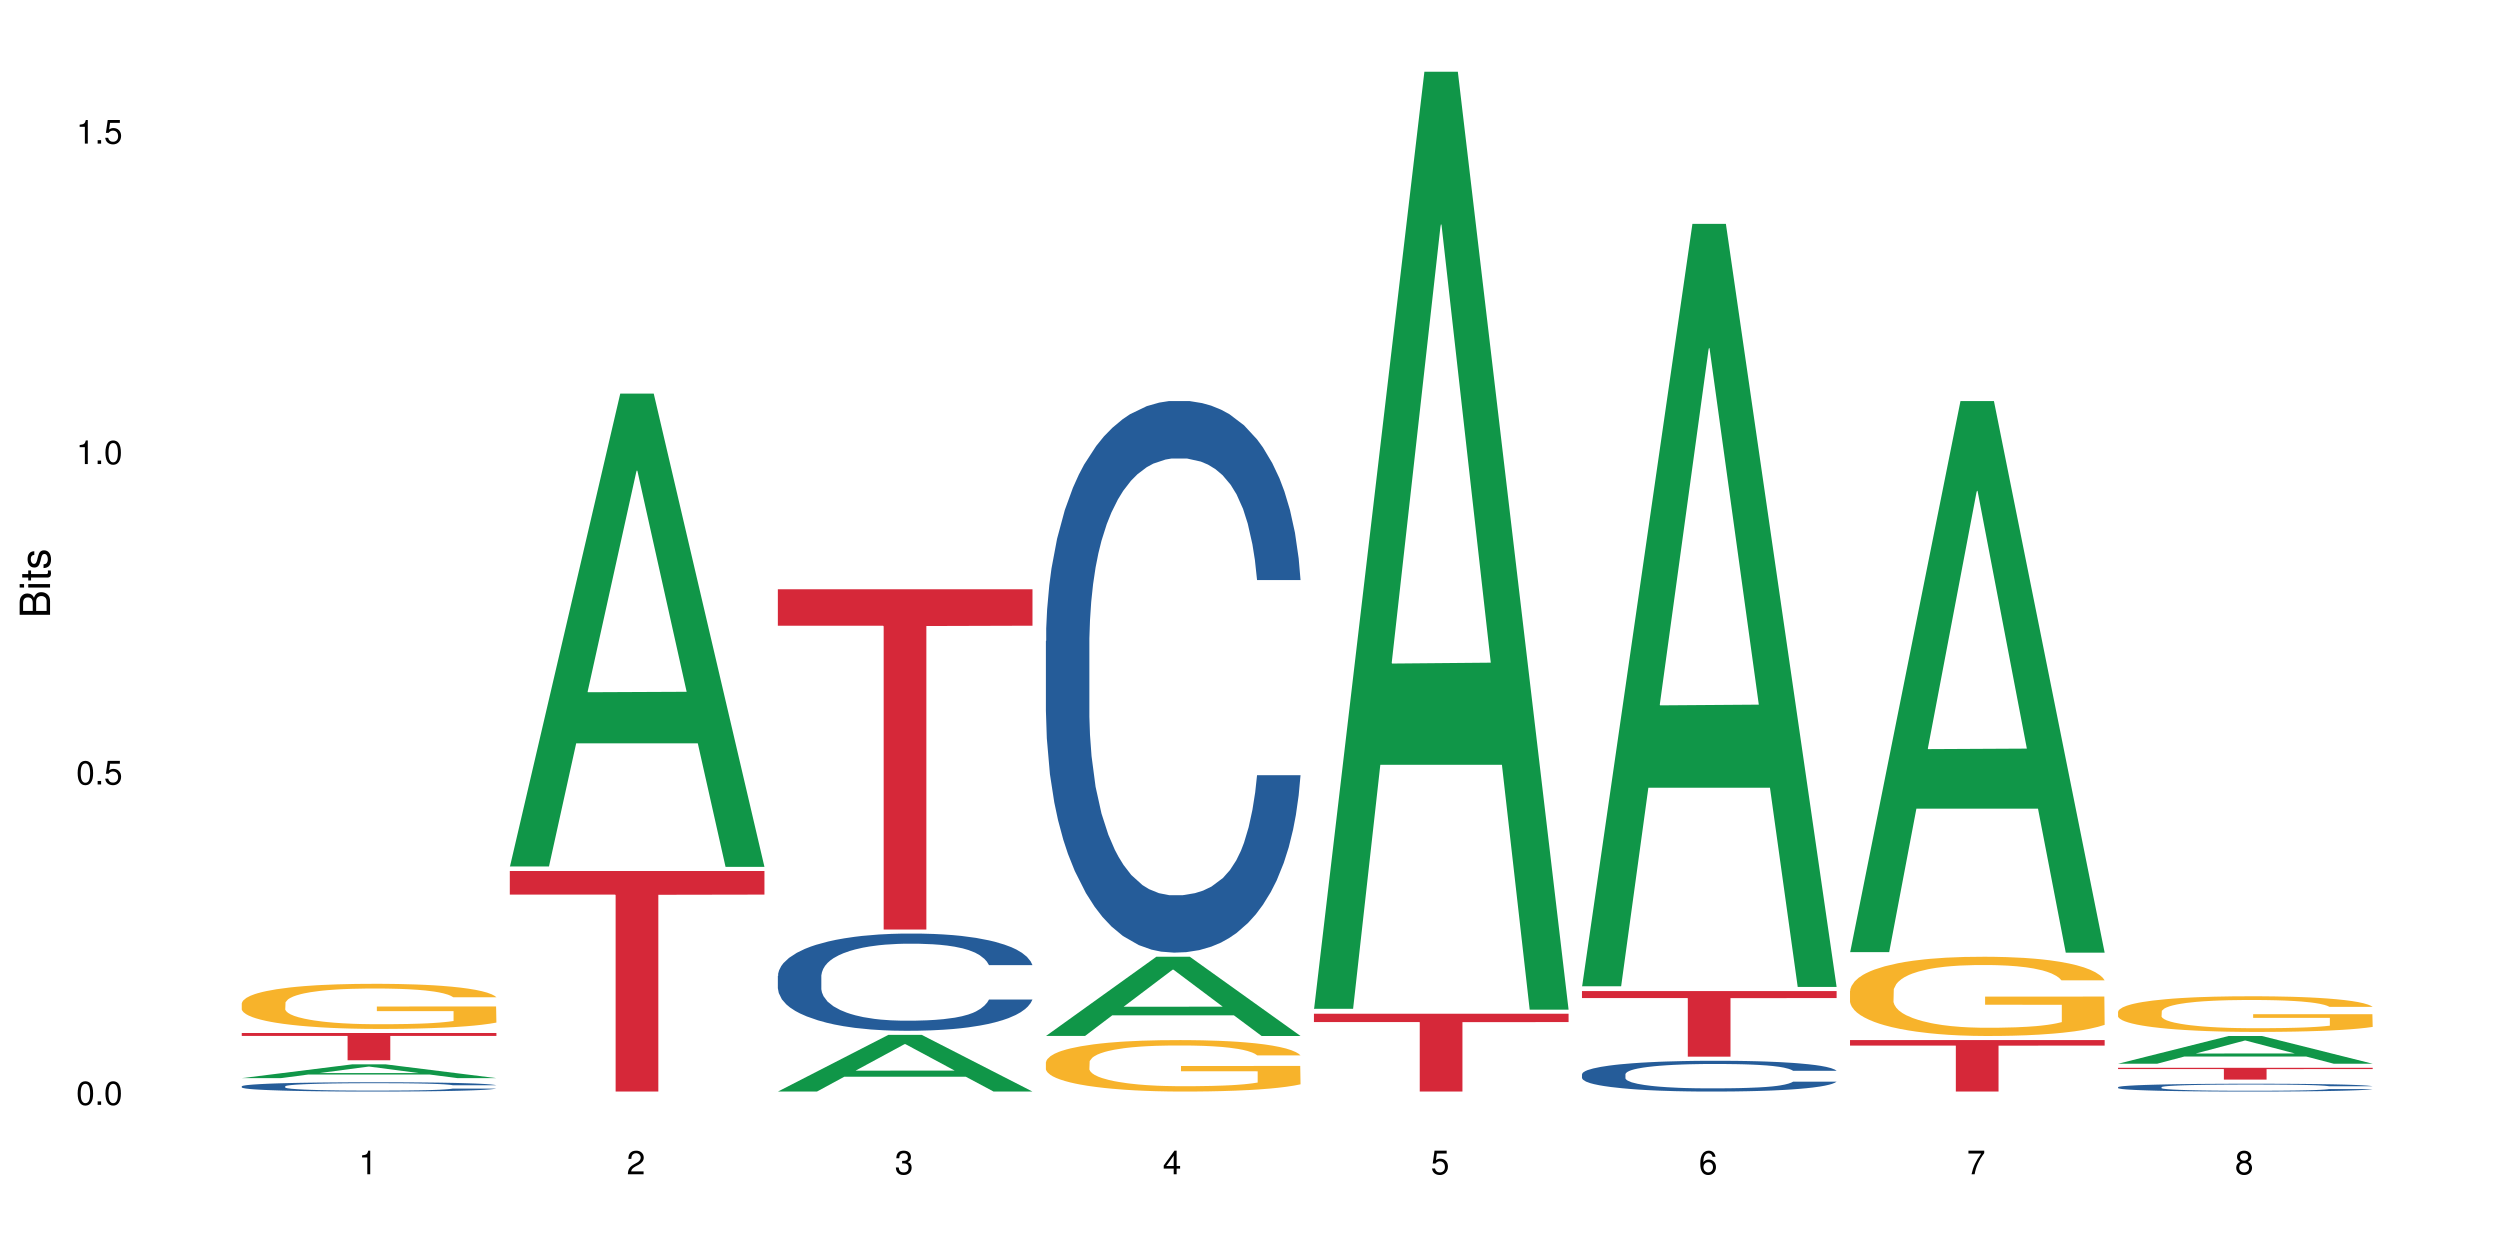 <?xml version="1.0" encoding="UTF-8"?>
<svg xmlns="http://www.w3.org/2000/svg" xmlns:xlink="http://www.w3.org/1999/xlink" width="720pt" height="360pt" viewBox="0 0 720 360" version="1.1">
<defs>
<g>
<symbol overflow="visible" id="glyph0-0">
<path style="stroke:none;" d=""/>
</symbol>
<symbol overflow="visible" id="glyph0-1">
<path style="stroke:none;" d="M 2.641 -6.797 C 2 -6.797 1.422 -6.531 1.078 -6.047 C 0.641 -5.453 0.406 -4.547 0.406 -3.297 C 0.406 -1 1.188 0.219 2.641 0.219 C 4.078 0.219 4.859 -1 4.859 -3.234 C 4.859 -4.562 4.656 -5.438 4.203 -6.047 C 3.844 -6.531 3.281 -6.797 2.641 -6.797 Z M 2.641 -6.047 C 3.547 -6.047 4 -5.125 4 -3.312 C 4 -1.375 3.562 -0.484 2.625 -0.484 C 1.734 -0.484 1.281 -1.422 1.281 -3.281 C 1.281 -5.141 1.734 -6.047 2.641 -6.047 Z M 2.641 -6.047 "/>
</symbol>
<symbol overflow="visible" id="glyph0-2">
<path style="stroke:none;" d="M 1.828 -1 L 0.828 -1 L 0.828 0 L 1.828 0 Z M 1.828 -1 "/>
</symbol>
<symbol overflow="visible" id="glyph0-3">
<path style="stroke:none;" d="M 4.562 -6.797 L 1.062 -6.797 L 0.547 -3.094 L 1.328 -3.094 C 1.719 -3.562 2.047 -3.734 2.578 -3.734 C 3.484 -3.734 4.062 -3.109 4.062 -2.094 C 4.062 -1.125 3.484 -0.531 2.578 -0.531 C 1.828 -0.531 1.375 -0.906 1.188 -1.672 L 0.328 -1.672 C 0.453 -1.109 0.547 -0.844 0.75 -0.594 C 1.125 -0.078 1.828 0.219 2.594 0.219 C 3.969 0.219 4.922 -0.781 4.922 -2.219 C 4.922 -3.562 4.031 -4.484 2.719 -4.484 C 2.25 -4.484 1.859 -4.359 1.469 -4.062 L 1.734 -5.969 L 4.562 -5.969 Z M 4.562 -6.797 "/>
</symbol>
<symbol overflow="visible" id="glyph0-4">
<path style="stroke:none;" d="M 2.484 -4.844 L 2.484 0 L 3.328 0 L 3.328 -6.797 L 2.766 -6.797 C 2.469 -5.75 2.281 -5.609 0.984 -5.453 L 0.984 -4.844 Z M 2.484 -4.844 "/>
</symbol>
<symbol overflow="visible" id="glyph0-5">
<path style="stroke:none;" d="M 4.859 -0.828 L 1.281 -0.828 C 1.359 -1.391 1.672 -1.75 2.5 -2.234 L 3.469 -2.75 C 4.406 -3.266 4.906 -3.969 4.906 -4.812 C 4.906 -5.375 4.672 -5.906 4.266 -6.266 C 3.859 -6.625 3.375 -6.797 2.719 -6.797 C 1.859 -6.797 1.219 -6.5 0.844 -5.922 C 0.609 -5.562 0.5 -5.125 0.484 -4.438 L 1.328 -4.438 C 1.359 -4.906 1.406 -5.188 1.531 -5.406 C 1.75 -5.812 2.188 -6.062 2.703 -6.062 C 3.469 -6.062 4.031 -5.516 4.031 -4.781 C 4.031 -4.25 3.719 -3.797 3.125 -3.438 L 2.234 -2.938 C 0.812 -2.141 0.406 -1.5 0.328 0 L 4.859 0 Z M 4.859 -0.828 "/>
</symbol>
<symbol overflow="visible" id="glyph0-6">
<path style="stroke:none;" d="M 2.125 -3.125 L 2.578 -3.125 C 3.516 -3.125 3.984 -2.703 3.984 -1.891 C 3.984 -1.031 3.469 -0.531 2.578 -0.531 C 1.656 -0.531 1.203 -0.984 1.156 -1.969 L 0.312 -1.969 C 0.344 -1.422 0.438 -1.078 0.609 -0.766 C 0.953 -0.109 1.625 0.219 2.547 0.219 C 3.953 0.219 4.859 -0.609 4.859 -1.906 C 4.859 -2.766 4.516 -3.25 3.703 -3.516 C 4.344 -3.766 4.656 -4.25 4.656 -4.938 C 4.656 -6.109 3.875 -6.797 2.578 -6.797 C 1.203 -6.797 0.484 -6.047 0.453 -4.609 L 1.297 -4.609 C 1.312 -5.016 1.344 -5.25 1.453 -5.453 C 1.641 -5.828 2.062 -6.062 2.594 -6.062 C 3.344 -6.062 3.797 -5.625 3.797 -4.906 C 3.797 -4.422 3.609 -4.141 3.25 -3.984 C 3.016 -3.891 2.719 -3.844 2.125 -3.844 Z M 2.125 -3.125 "/>
</symbol>
<symbol overflow="visible" id="glyph0-7">
<path style="stroke:none;" d="M 3.141 -1.625 L 3.141 0 L 3.984 0 L 3.984 -1.625 L 4.984 -1.625 L 4.984 -2.391 L 3.984 -2.391 L 3.984 -6.797 L 3.359 -6.797 L 0.266 -2.516 L 0.266 -1.625 Z M 3.141 -2.391 L 1 -2.391 L 3.141 -5.359 Z M 3.141 -2.391 "/>
</symbol>
<symbol overflow="visible" id="glyph0-8">
<path style="stroke:none;" d="M 4.781 -5.031 C 4.609 -6.141 3.891 -6.797 2.844 -6.797 C 2.094 -6.797 1.422 -6.438 1.031 -5.828 C 0.609 -5.172 0.406 -4.344 0.406 -3.094 C 0.406 -1.953 0.578 -1.234 0.984 -0.625 C 1.359 -0.078 1.953 0.219 2.703 0.219 C 3.984 0.219 4.922 -0.734 4.922 -2.078 C 4.922 -3.344 4.062 -4.234 2.844 -4.234 C 2.172 -4.234 1.641 -3.969 1.281 -3.469 C 1.281 -5.125 1.828 -6.047 2.797 -6.047 C 3.391 -6.047 3.797 -5.672 3.938 -5.031 Z M 2.734 -3.484 C 3.547 -3.484 4.062 -2.922 4.062 -2 C 4.062 -1.156 3.484 -0.531 2.703 -0.531 C 1.922 -0.531 1.328 -1.188 1.328 -2.047 C 1.328 -2.891 1.906 -3.484 2.734 -3.484 Z M 2.734 -3.484 "/>
</symbol>
<symbol overflow="visible" id="glyph0-9">
<path style="stroke:none;" d="M 4.984 -6.797 L 0.438 -6.797 L 0.438 -5.969 L 4.109 -5.969 C 2.5 -3.656 1.828 -2.234 1.328 0 L 2.219 0 C 2.594 -2.172 3.453 -4.047 4.984 -6.094 Z M 4.984 -6.797 "/>
</symbol>
<symbol overflow="visible" id="glyph0-10">
<path style="stroke:none;" d="M 3.75 -3.578 C 4.453 -4 4.688 -4.344 4.688 -4.984 C 4.688 -6.047 3.844 -6.797 2.641 -6.797 C 1.438 -6.797 0.594 -6.047 0.594 -4.984 C 0.594 -4.359 0.828 -4.016 1.516 -3.578 C 0.734 -3.203 0.359 -2.641 0.359 -1.891 C 0.359 -0.641 1.297 0.219 2.641 0.219 C 3.984 0.219 4.922 -0.641 4.922 -1.875 C 4.922 -2.641 4.531 -3.203 3.75 -3.578 Z M 2.641 -6.047 C 3.359 -6.047 3.812 -5.625 3.812 -4.969 C 3.812 -4.344 3.344 -3.922 2.641 -3.922 C 1.922 -3.922 1.453 -4.344 1.453 -4.984 C 1.453 -5.625 1.922 -6.047 2.641 -6.047 Z M 2.641 -3.203 C 3.484 -3.203 4.062 -2.672 4.062 -1.875 C 4.062 -1.062 3.484 -0.531 2.625 -0.531 C 1.797 -0.531 1.219 -1.078 1.219 -1.875 C 1.219 -2.672 1.797 -3.203 2.641 -3.203 Z M 2.641 -3.203 "/>
</symbol>
<symbol overflow="visible" id="glyph1-0">
<path style="stroke:none;" d=""/>
</symbol>
<symbol overflow="visible" id="glyph1-1">
<path style="stroke:none;" d="M 0 -0.953 L 0 -4.891 C 0 -5.719 -0.234 -6.344 -0.734 -6.797 C -1.188 -7.234 -1.812 -7.469 -2.5 -7.469 C -3.547 -7.469 -4.188 -7 -4.625 -5.875 C -4.984 -6.672 -5.641 -7.094 -6.531 -7.094 C -7.156 -7.094 -7.734 -6.859 -8.141 -6.391 C -8.562 -5.938 -8.75 -5.344 -8.75 -4.5 L -8.75 -0.953 Z M -4.984 -2.062 L -7.766 -2.062 L -7.766 -4.219 C -7.766 -4.844 -7.688 -5.203 -7.453 -5.5 C -7.219 -5.812 -6.859 -5.969 -6.375 -5.969 C -5.906 -5.969 -5.531 -5.812 -5.297 -5.5 C -5.062 -5.203 -4.984 -4.844 -4.984 -4.219 Z M -0.984 -2.062 L -4 -2.062 L -4 -4.781 C -4 -5.328 -3.859 -5.688 -3.578 -5.953 C -3.297 -6.219 -2.922 -6.359 -2.484 -6.359 C -2.062 -6.359 -1.688 -6.219 -1.406 -5.953 C -1.109 -5.688 -0.984 -5.328 -0.984 -4.781 Z M -0.984 -2.062 "/>
</symbol>
<symbol overflow="visible" id="glyph1-2">
<path style="stroke:none;" d="M -6.281 -1.797 L -6.281 -0.797 L 0 -0.797 L 0 -1.797 Z M -8.75 -1.797 L -8.75 -0.797 L -7.484 -0.797 L -7.484 -1.797 Z M -8.75 -1.797 "/>
</symbol>
<symbol overflow="visible" id="glyph1-3">
<path style="stroke:none;" d="M -6.281 -3.047 L -6.281 -2.016 L -8.016 -2.016 L -8.016 -1.016 L -6.281 -1.016 L -6.281 -0.172 L -5.469 -0.172 L -5.469 -1.016 L -0.719 -1.016 C -0.078 -1.016 0.281 -1.453 0.281 -2.234 C 0.281 -2.469 0.25 -2.719 0.188 -3.047 L -0.641 -3.047 C -0.609 -2.922 -0.594 -2.766 -0.594 -2.562 C -0.594 -2.141 -0.719 -2.016 -1.156 -2.016 L -5.469 -2.016 L -5.469 -3.047 Z M -6.281 -3.047 "/>
</symbol>
<symbol overflow="visible" id="glyph1-4">
<path style="stroke:none;" d="M -4.531 -5.25 C -5.766 -5.25 -6.469 -4.422 -6.469 -2.969 C -6.469 -1.516 -5.719 -0.562 -4.547 -0.562 C -3.562 -0.562 -3.094 -1.062 -2.734 -2.562 L -2.516 -3.484 C -2.344 -4.188 -2.094 -4.469 -1.625 -4.469 C -1.047 -4.469 -0.641 -3.875 -0.641 -3 C -0.641 -2.453 -0.797 -2 -1.062 -1.75 C -1.25 -1.594 -1.422 -1.531 -1.875 -1.469 L -1.875 -0.406 C -0.422 -0.453 0.281 -1.266 0.281 -2.922 C 0.281 -4.5 -0.5 -5.516 -1.719 -5.516 C -2.656 -5.516 -3.172 -4.984 -3.469 -3.734 L -3.703 -2.766 C -3.891 -1.953 -4.156 -1.609 -4.594 -1.609 C -5.172 -1.609 -5.547 -2.125 -5.547 -2.938 C -5.547 -3.75 -5.203 -4.172 -4.531 -4.203 Z M -4.531 -5.25 "/>
</symbol>
</g>
</defs>
<g id="surface11980">
<rect x="0" y="0" width="720" height="360" style="fill:rgb(100%,100%,100%);fill-opacity:1;stroke:none;"/>
<path style=" stroke:none;fill-rule:nonzero;fill:rgb(6.275%,58.824%,28.235%);fill-opacity:1;" d="M 69.629 310.5 L 69.707 310.496 L 101.441 306.531 L 111.078 306.531 L 142.965 310.504 L 131.762 310.504 L 123.77 309.469 L 88.746 309.469 L 80.91 310.5 L 69.629 310.5 L 92.117 309.039 L 120.559 309.035 L 106.375 307.18 L 106.219 307.176 L 106.062 307.188 L 92.039 309.035 L 92.117 309.039 Z M 69.629 310.5 "/>
<path style=" stroke:none;fill-rule:nonzero;fill:rgb(14.51%,36.078%,60%);fill-opacity:1;" d="M 69.629 312.852 L 69.719 312.852 L 69.719 312.793 L 69.988 312.699 L 70.613 312.582 L 71.238 312.5 L 72.848 312.355 L 75.086 312.215 L 77.41 312.105 L 79.109 312.043 L 80.629 311.992 L 84.117 311.902 L 86.355 311.855 L 88.77 311.816 L 91.719 311.773 L 93.867 311.75 L 98.695 311.711 L 102.273 311.691 L 105.047 311.684 L 111.039 311.684 L 114.613 311.695 L 117.207 311.707 L 120.07 311.727 L 122.484 311.75 L 126.688 311.801 L 130.445 311.871 L 132.145 311.91 L 134.828 311.988 L 136.883 312.059 L 138.316 312.125 L 139.926 312.215 L 141.355 312.324 L 142.43 312.449 L 142.965 312.555 L 130.445 312.555 L 129.82 312.457 L 129.102 312.383 L 127.762 312.281 L 126.422 312.211 L 124.543 312.141 L 122.844 312.094 L 120.516 312.047 L 118.461 312.016 L 116.312 311.992 L 114.258 311.98 L 110.32 311.965 L 105.762 311.965 L 104.062 311.969 L 100.574 311.988 L 98.695 312.008 L 96.012 312.039 L 94.133 312.074 L 91.898 312.121 L 90.379 312.164 L 88.5 312.227 L 87.16 312.285 L 85.637 312.363 L 84.742 312.426 L 83.938 312.496 L 83.223 312.574 L 82.688 312.66 L 82.328 312.754 L 82.148 312.84 L 82.148 313.223 L 82.328 313.309 L 82.777 313.414 L 83.938 313.562 L 85.637 313.691 L 87.605 313.797 L 89.484 313.871 L 90.559 313.902 L 91.988 313.945 L 94.223 313.992 L 97.445 314.043 L 99.32 314.062 L 102.184 314.082 L 105.137 314.09 L 109.07 314.09 L 112.559 314.082 L 114.883 314.07 L 117.297 314.051 L 120.605 314.008 L 122.664 313.969 L 124.453 313.922 L 125.793 313.875 L 126.688 313.836 L 128.031 313.758 L 129.102 313.676 L 129.906 313.59 L 130.445 313.508 L 142.965 313.508 L 142.43 313.605 L 141.625 313.699 L 140.82 313.773 L 139.566 313.859 L 138.137 313.934 L 136.078 314.02 L 134.379 314.074 L 132.145 314.137 L 130.086 314.184 L 127.852 314.227 L 124.543 314.273 L 122.395 314.301 L 120.07 314.32 L 117.297 314.34 L 113.809 314.359 L 110.055 314.367 L 106.566 314.371 L 102.809 314.367 L 100.035 314.355 L 96.371 314.332 L 91.809 314.289 L 88.5 314.242 L 85.906 314.195 L 83.672 314.148 L 81.168 314.082 L 77.945 313.973 L 75.98 313.891 L 74.637 313.82 L 73.117 313.727 L 72.043 313.641 L 70.793 313.5 L 69.898 313.328 L 69.629 313.191 Z M 69.629 312.852 "/>
<path style=" stroke:none;fill-rule:nonzero;fill:rgb(96.863%,70.196%,16.863%);fill-opacity:1;" d="M 69.629 288.902 L 69.719 288.891 L 69.719 288.652 L 70.078 288.117 L 70.973 287.383 L 72.133 286.777 L 73.387 286.305 L 74.191 286.055 L 75.531 285.699 L 76.695 285.438 L 79.645 284.902 L 83.402 284.402 L 85.461 284.191 L 87.785 283.988 L 91.094 283.762 L 92.613 283.68 L 97.266 283.492 L 102.543 283.371 L 108.355 283.336 L 111.039 283.348 L 114.703 283.395 L 119.711 283.527 L 122.574 283.645 L 124.809 283.762 L 127.137 283.918 L 129.996 284.156 L 132.68 284.441 L 134.828 284.727 L 136.973 285.082 L 138.762 285.461 L 140.281 285.875 L 141.625 286.375 L 142.43 286.789 L 142.965 287.203 L 130.535 287.203 L 129.82 286.789 L 129.016 286.469 L 127.672 286.078 L 126.332 285.793 L 124.988 285.566 L 122.484 285.258 L 120.34 285.07 L 117.656 284.902 L 115.062 284.797 L 112.109 284.727 L 110.32 284.699 L 105.582 284.699 L 101.289 284.785 L 98.785 284.879 L 96.996 284.973 L 94.492 285.152 L 92.973 285.293 L 92.078 285.391 L 89.395 285.758 L 87.605 286.09 L 86.621 286.316 L 85.371 286.672 L 84.477 286.992 L 83.492 287.465 L 82.953 287.82 L 82.238 288.629 L 82.148 290.766 L 82.418 291.215 L 82.953 291.703 L 83.672 292.129 L 84.742 292.582 L 85.816 292.926 L 87.695 293.387 L 89.305 293.695 L 90.559 293.898 L 92.973 294.219 L 93.957 294.324 L 96.281 294.539 L 98.695 294.703 L 101.648 294.848 L 103.883 294.918 L 107.461 294.977 L 112.02 294.977 L 117.387 294.906 L 120.785 294.812 L 123.109 294.719 L 124.633 294.633 L 126.508 294.504 L 127.852 294.383 L 129.102 294.254 L 130.625 294.051 L 130.625 291.215 L 108.535 291.203 L 108.535 289.875 L 142.875 289.863 L 142.965 294.504 L 141.086 294.824 L 138.762 295.133 L 136.527 295.371 L 134.199 295.57 L 130.891 295.797 L 128.207 295.938 L 124.094 296.105 L 120.34 296.211 L 116.402 296.285 L 112.914 296.32 L 108.801 296.332 L 105.137 296.309 L 101.199 296.234 L 98.07 296.141 L 95.207 296.023 L 92.344 295.867 L 88.77 295.617 L 86.441 295.418 L 84.027 295.168 L 81.613 294.871 L 79.469 294.551 L 78.035 294.301 L 76.605 294.016 L 75.086 293.66 L 73.652 293.258 L 72.582 292.891 L 71.598 292.473 L 70.883 292.082 L 70.164 291.547 L 69.809 291.121 L 69.629 290.754 Z M 69.629 288.902 "/>
<path style=" stroke:none;fill-rule:nonzero;fill:rgb(83.922%,15.686%,22.353%);fill-opacity:1;" d="M 69.629 297.512 L 142.965 297.512 L 142.965 298.352 L 112.402 298.355 L 112.402 305.352 L 100.105 305.352 L 100.105 298.363 L 99.926 298.352 L 69.629 298.352 Z M 69.629 297.512 "/>
<path style=" stroke:none;fill-rule:nonzero;fill:rgb(6.275%,58.824%,28.235%);fill-opacity:1;" d="M 146.824 249.539 L 146.902 249.41 L 178.637 113.348 L 188.273 113.348 L 220.16 249.664 L 208.957 249.664 L 200.965 214.082 L 165.941 214.082 L 158.109 249.539 L 146.824 249.539 L 169.312 199.363 L 197.754 199.234 L 183.57 135.617 L 183.414 135.492 L 183.258 135.875 L 169.234 199.234 L 169.312 199.363 Z M 146.824 249.539 "/>
<path style=" stroke:none;fill-rule:nonzero;fill:rgb(83.922%,15.686%,22.353%);fill-opacity:1;" d="M 146.824 250.844 L 220.16 250.844 L 220.16 257.645 L 189.598 257.703 L 189.598 314.371 L 177.301 314.371 L 177.301 257.766 L 177.121 257.645 L 146.824 257.645 Z M 146.824 250.844 "/>
<path style=" stroke:none;fill-rule:nonzero;fill:rgb(6.275%,58.824%,28.235%);fill-opacity:1;" d="M 224.02 314.355 L 224.098 314.34 L 255.832 298.051 L 265.469 298.051 L 297.355 314.371 L 286.152 314.371 L 278.16 310.109 L 243.141 310.109 L 235.305 314.355 L 224.02 314.355 L 246.508 308.348 L 274.949 308.332 L 260.77 300.715 L 260.609 300.699 L 260.453 300.746 L 246.43 308.332 L 246.508 308.348 Z M 224.02 314.355 "/>
<path style=" stroke:none;fill-rule:nonzero;fill:rgb(14.51%,36.078%,60%);fill-opacity:1;" d="M 224.02 281.059 L 224.109 281.035 L 224.109 280.422 L 224.379 279.449 L 225.004 278.219 L 225.633 277.375 L 227.242 275.867 L 229.477 274.41 L 231.801 273.281 L 233.5 272.617 L 235.023 272.105 L 238.508 271.16 L 240.746 270.672 L 243.16 270.238 L 246.113 269.805 L 248.258 269.547 L 253.086 269.137 L 256.664 268.961 L 259.438 268.883 L 265.43 268.883 L 269.008 268.984 L 271.602 269.113 L 274.461 269.316 L 276.875 269.547 L 281.082 270.109 L 284.836 270.828 L 286.535 271.234 L 289.219 272.031 L 291.277 272.797 L 292.707 273.461 L 294.316 274.41 L 295.746 275.559 L 296.82 276.863 L 297.355 277.965 L 284.836 277.965 L 284.211 276.941 L 283.496 276.148 L 282.152 275.098 L 280.812 274.355 L 278.934 273.617 L 277.234 273.129 L 274.91 272.645 L 272.852 272.336 L 270.707 272.105 L 268.648 271.953 L 264.715 271.801 L 260.152 271.801 L 258.453 271.852 L 254.965 272.055 L 253.086 272.234 L 250.406 272.594 L 248.527 272.926 L 246.289 273.438 L 244.77 273.871 L 242.891 274.535 L 241.551 275.125 L 240.031 275.969 L 239.137 276.609 L 238.332 277.324 L 237.613 278.168 L 237.078 279.066 L 236.723 280.012 L 236.543 280.934 L 236.543 284.898 L 236.723 285.82 L 237.168 286.895 L 238.332 288.453 L 240.031 289.809 L 241.996 290.883 L 243.875 291.652 L 244.949 292.008 L 246.379 292.418 L 248.617 292.93 L 251.836 293.441 L 253.715 293.648 L 256.574 293.852 L 259.527 293.953 L 263.461 293.953 L 266.949 293.852 L 269.273 293.723 L 271.691 293.52 L 275 293.086 L 277.055 292.676 L 278.844 292.188 L 280.188 291.703 L 281.082 291.293 L 282.422 290.5 L 283.496 289.629 L 284.301 288.734 L 284.836 287.863 L 297.355 287.863 L 296.82 288.887 L 296.016 289.887 L 295.211 290.629 L 293.957 291.523 L 292.527 292.316 L 290.473 293.211 L 288.773 293.801 L 286.535 294.441 L 284.48 294.926 L 282.242 295.359 L 278.934 295.871 L 276.789 296.129 L 274.461 296.359 L 271.691 296.562 L 268.203 296.742 L 264.445 296.844 L 260.957 296.871 L 257.203 296.82 L 254.43 296.719 L 250.762 296.488 L 246.199 296.027 L 242.891 295.539 L 240.297 295.055 L 238.062 294.543 L 235.559 293.852 L 232.34 292.727 L 230.371 291.855 L 229.031 291.141 L 227.508 290.141 L 226.438 289.246 L 225.184 287.812 L 224.289 285.996 L 224.02 284.59 Z M 224.02 281.059 "/>
<path style=" stroke:none;fill-rule:nonzero;fill:rgb(83.922%,15.686%,22.353%);fill-opacity:1;" d="M 224.02 169.715 L 297.355 169.715 L 297.355 180.203 L 266.793 180.297 L 266.793 267.703 L 254.496 267.703 L 254.496 180.387 L 254.316 180.203 L 224.02 180.203 Z M 224.02 169.715 "/>
<path style=" stroke:none;fill-rule:nonzero;fill:rgb(6.275%,58.824%,28.235%);fill-opacity:1;" d="M 301.219 298.348 L 301.297 298.324 L 333.027 275.543 L 342.664 275.543 L 374.555 298.367 L 363.348 298.367 L 355.355 292.41 L 320.336 292.41 L 312.5 298.348 L 301.219 298.348 L 323.703 289.945 L 352.145 289.922 L 337.965 279.273 L 337.809 279.25 L 337.648 279.316 L 323.625 289.922 L 323.703 289.945 Z M 301.219 298.348 "/>
<path style=" stroke:none;fill-rule:nonzero;fill:rgb(14.51%,36.078%,60%);fill-opacity:1;" d="M 301.219 184.629 L 301.305 184.484 L 301.305 181 L 301.574 175.48 L 302.199 168.512 L 302.828 163.719 L 304.438 155.152 L 306.672 146.875 L 308.996 140.488 L 310.695 136.711 L 312.219 133.809 L 315.707 128.438 L 317.941 125.676 L 320.355 123.211 L 323.309 120.742 L 325.453 119.289 L 330.285 116.965 L 333.859 115.949 L 336.633 115.512 L 342.625 115.512 L 346.203 116.094 L 348.797 116.82 L 351.656 117.98 L 354.074 119.289 L 358.277 122.484 L 362.031 126.547 L 363.73 128.871 L 366.414 133.375 L 368.473 137.73 L 369.902 141.504 L 371.512 146.875 L 372.945 153.41 L 374.016 160.816 L 374.555 167.059 L 362.031 167.059 L 361.406 161.25 L 360.691 156.75 L 359.348 150.797 L 358.008 146.586 L 356.129 142.375 L 354.43 139.617 L 352.105 136.859 L 350.047 135.117 L 347.902 133.809 L 345.844 132.938 L 341.91 132.066 L 337.348 132.066 L 335.648 132.355 L 332.16 133.52 L 330.285 134.535 L 327.602 136.566 L 325.723 138.457 L 323.484 141.359 L 321.965 143.828 L 320.086 147.602 L 318.746 150.941 L 317.227 155.734 L 316.332 159.363 L 315.527 163.43 L 314.812 168.223 L 314.273 173.305 L 313.918 178.676 L 313.738 183.902 L 313.738 206.41 L 313.918 211.637 L 314.363 217.734 L 315.527 226.594 L 317.227 234.289 L 319.195 240.387 L 321.07 244.742 L 322.145 246.773 L 323.574 249.098 L 325.812 252.004 L 329.031 254.906 L 330.91 256.066 L 333.77 257.23 L 336.723 257.809 L 340.656 257.809 L 344.145 257.23 L 346.473 256.504 L 348.887 255.344 L 352.195 252.875 L 354.25 250.551 L 356.039 247.793 L 357.383 245.031 L 358.277 242.711 L 359.617 238.207 L 360.691 233.27 L 361.496 228.188 L 362.031 223.254 L 374.555 223.254 L 374.016 229.062 L 373.211 234.723 L 372.406 238.934 L 371.156 244.016 L 369.723 248.516 L 367.668 253.598 L 365.969 256.938 L 363.73 260.57 L 361.676 263.328 L 359.438 265.797 L 356.129 268.699 L 353.984 270.152 L 351.656 271.461 L 348.887 272.621 L 345.398 273.637 L 341.641 274.219 L 338.152 274.363 L 334.398 274.074 L 331.625 273.492 L 327.957 272.184 L 323.398 269.57 L 320.086 266.812 L 317.496 264.055 L 315.258 261.148 L 312.754 257.23 L 309.535 250.84 L 307.566 245.902 L 306.227 241.84 L 304.707 236.176 L 303.633 231.094 L 302.379 222.961 L 301.484 212.652 L 301.219 204.668 Z M 301.219 184.629 "/>
<path style=" stroke:none;fill-rule:nonzero;fill:rgb(96.863%,70.196%,16.863%);fill-opacity:1;" d="M 301.219 305.895 L 301.305 305.883 L 301.305 305.613 L 301.664 305.004 L 302.559 304.164 L 303.723 303.473 L 304.973 302.93 L 305.777 302.648 L 307.121 302.242 L 308.281 301.945 L 311.234 301.336 L 314.988 300.766 L 317.047 300.523 L 319.371 300.293 L 322.68 300.035 L 324.203 299.941 L 328.852 299.723 L 334.129 299.586 L 339.941 299.547 L 342.625 299.562 L 346.293 299.613 L 351.301 299.766 L 354.164 299.898 L 356.398 300.035 L 358.723 300.211 L 361.586 300.48 L 364.27 300.805 L 366.414 301.133 L 368.562 301.539 L 370.352 301.969 L 371.871 302.445 L 373.211 303.012 L 374.016 303.488 L 374.555 303.961 L 362.121 303.961 L 361.406 303.488 L 360.602 303.121 L 359.262 302.676 L 357.918 302.348 L 356.578 302.094 L 354.074 301.742 L 351.926 301.523 L 349.242 301.336 L 346.648 301.211 L 343.699 301.133 L 341.91 301.105 L 337.168 301.105 L 332.875 301.199 L 330.371 301.309 L 328.586 301.414 L 326.078 301.617 L 324.559 301.781 L 323.664 301.891 L 320.98 302.309 L 319.195 302.688 L 318.211 302.945 L 316.957 303.352 L 316.062 303.715 L 315.078 304.258 L 314.543 304.664 L 313.828 305.586 L 313.738 308.023 L 314.008 308.535 L 314.543 309.09 L 315.258 309.578 L 316.332 310.094 L 317.406 310.484 L 319.281 311.012 L 320.895 311.367 L 322.145 311.594 L 324.559 311.961 L 325.543 312.082 L 327.867 312.328 L 330.285 312.516 L 333.234 312.68 L 335.469 312.758 L 339.047 312.828 L 343.609 312.828 L 348.977 312.746 L 352.375 312.637 L 354.699 312.531 L 356.219 312.434 L 358.098 312.285 L 359.438 312.152 L 360.691 312 L 362.211 311.773 L 362.211 308.535 L 340.121 308.523 L 340.121 307.008 L 374.465 306.992 L 374.555 312.285 L 372.676 312.652 L 370.352 313.004 L 368.113 313.273 L 365.789 313.504 L 362.48 313.762 L 359.797 313.926 L 355.684 314.113 L 351.926 314.234 L 347.992 314.316 L 344.504 314.355 L 340.391 314.371 L 336.723 314.344 L 332.789 314.262 L 329.656 314.152 L 326.797 314.02 L 323.934 313.844 L 320.355 313.559 L 318.031 313.328 L 315.617 313.043 L 313.203 312.707 L 311.055 312.34 L 309.625 312.055 L 308.191 311.73 L 306.672 311.324 L 305.242 310.863 L 304.168 310.445 L 303.184 309.973 L 302.469 309.523 L 301.754 308.914 L 301.395 308.43 L 301.219 308.008 Z M 301.219 305.895 "/>
<path style=" stroke:none;fill-rule:nonzero;fill:rgb(6.275%,58.824%,28.235%);fill-opacity:1;" d="M 378.414 290.527 L 378.492 290.273 L 410.223 20.664 L 419.859 20.664 L 451.75 290.781 L 440.547 290.781 L 432.555 220.27 L 397.531 220.27 L 389.695 290.527 L 378.414 290.527 L 400.898 191.102 L 429.34 190.848 L 415.16 64.793 L 415.004 64.543 L 414.848 65.301 L 400.82 190.848 L 400.898 191.102 Z M 378.414 290.527 "/>
<path style=" stroke:none;fill-rule:nonzero;fill:rgb(83.922%,15.686%,22.353%);fill-opacity:1;" d="M 378.414 291.961 L 451.75 291.961 L 451.75 294.359 L 421.184 294.379 L 421.184 314.371 L 408.887 314.371 L 408.887 294.398 L 408.711 294.359 L 378.414 294.359 Z M 378.414 291.961 "/>
<path style=" stroke:none;fill-rule:nonzero;fill:rgb(6.275%,58.824%,28.235%);fill-opacity:1;" d="M 455.609 284.035 L 455.688 283.828 L 487.418 64.473 L 497.055 64.473 L 528.945 284.242 L 517.742 284.242 L 509.75 226.875 L 474.727 226.875 L 466.891 284.035 L 455.609 284.035 L 478.094 203.145 L 506.535 202.938 L 492.355 100.379 L 492.199 100.172 L 492.043 100.789 L 478.016 202.938 L 478.094 203.145 Z M 455.609 284.035 "/>
<path style=" stroke:none;fill-rule:nonzero;fill:rgb(14.51%,36.078%,60%);fill-opacity:1;" d="M 455.609 309.363 L 455.699 309.355 L 455.699 309.16 L 455.965 308.852 L 456.594 308.465 L 457.219 308.195 L 458.828 307.719 L 461.066 307.258 L 463.391 306.902 L 465.09 306.691 L 466.609 306.527 L 470.098 306.227 L 472.332 306.074 L 474.746 305.938 L 477.699 305.797 L 479.848 305.719 L 484.676 305.59 L 488.254 305.531 L 491.023 305.508 L 497.016 305.508 L 500.594 305.539 L 503.188 305.578 L 506.051 305.645 L 508.465 305.719 L 512.668 305.895 L 516.426 306.121 L 518.125 306.254 L 520.805 306.504 L 522.863 306.746 L 524.293 306.957 L 525.906 307.258 L 527.336 307.621 L 528.41 308.035 L 528.945 308.383 L 516.426 308.383 L 515.797 308.059 L 515.082 307.809 L 513.742 307.477 L 512.398 307.242 L 510.523 307.008 L 508.824 306.852 L 506.496 306.699 L 504.441 306.602 L 502.293 306.527 L 500.238 306.48 L 496.301 306.43 L 491.742 306.43 L 490.043 306.445 L 486.555 306.512 L 484.676 306.57 L 481.992 306.684 L 480.113 306.789 L 477.879 306.949 L 476.359 307.086 L 474.48 307.297 L 473.137 307.484 L 471.617 307.75 L 470.723 307.953 L 469.918 308.18 L 469.203 308.449 L 468.668 308.73 L 468.309 309.031 L 468.129 309.324 L 468.129 310.578 L 468.309 310.871 L 468.758 311.211 L 469.918 311.707 L 471.617 312.133 L 473.586 312.477 L 475.465 312.719 L 476.535 312.832 L 477.969 312.961 L 480.203 313.121 L 483.422 313.285 L 485.301 313.352 L 488.164 313.414 L 491.113 313.445 L 495.051 313.445 L 498.539 313.414 L 500.863 313.375 L 503.277 313.309 L 506.586 313.172 L 508.645 313.043 L 510.434 312.887 L 511.773 312.734 L 512.668 312.605 L 514.008 312.352 L 515.082 312.078 L 515.887 311.793 L 516.426 311.52 L 528.945 311.52 L 528.41 311.844 L 527.605 312.16 L 526.797 312.395 L 525.547 312.676 L 524.117 312.93 L 522.059 313.211 L 520.359 313.398 L 518.125 313.602 L 516.066 313.754 L 513.832 313.895 L 510.523 314.055 L 508.375 314.137 L 506.051 314.207 L 503.277 314.273 L 499.789 314.332 L 496.035 314.363 L 492.547 314.371 L 488.789 314.355 L 486.016 314.32 L 482.352 314.25 L 477.789 314.102 L 474.48 313.949 L 471.887 313.797 L 469.648 313.633 L 467.145 313.414 L 463.926 313.059 L 461.957 312.781 L 460.617 312.555 L 459.098 312.238 L 458.023 311.957 L 456.773 311.504 L 455.879 310.926 L 455.609 310.48 Z M 455.609 309.363 "/>
<path style=" stroke:none;fill-rule:nonzero;fill:rgb(83.922%,15.686%,22.353%);fill-opacity:1;" d="M 455.609 285.422 L 528.945 285.422 L 528.945 287.445 L 498.383 287.461 L 498.383 304.328 L 486.086 304.328 L 486.086 287.48 L 485.906 287.445 L 455.609 287.445 Z M 455.609 285.422 "/>
<path style=" stroke:none;fill-rule:nonzero;fill:rgb(6.275%,58.824%,28.235%);fill-opacity:1;" d="M 532.805 274.215 L 532.883 274.066 L 564.617 115.512 L 574.254 115.512 L 606.141 274.363 L 594.938 274.363 L 586.945 232.898 L 551.922 232.898 L 544.086 274.215 L 532.805 274.215 L 555.293 215.746 L 583.734 215.598 L 569.551 141.465 L 569.395 141.316 L 569.238 141.766 L 555.215 215.598 L 555.293 215.746 Z M 532.805 274.215 "/>
<path style=" stroke:none;fill-rule:nonzero;fill:rgb(96.863%,70.196%,16.863%);fill-opacity:1;" d="M 532.805 285.32 L 532.895 285.297 L 532.895 284.883 L 533.254 283.941 L 534.145 282.652 L 535.309 281.586 L 536.562 280.754 L 537.367 280.316 L 538.707 279.691 L 539.871 279.23 L 542.82 278.293 L 546.578 277.418 L 548.637 277.043 L 550.961 276.688 L 554.27 276.293 L 555.789 276.148 L 560.441 275.812 L 565.715 275.605 L 571.531 275.543 L 574.215 275.562 L 577.879 275.648 L 582.887 275.875 L 585.75 276.086 L 587.984 276.293 L 590.312 276.562 L 593.172 276.98 L 595.855 277.48 L 598.004 277.98 L 600.148 278.605 L 601.938 279.273 L 603.457 280.004 L 604.801 280.879 L 605.605 281.609 L 606.141 282.34 L 593.711 282.34 L 592.996 281.609 L 592.188 281.047 L 590.848 280.359 L 589.508 279.859 L 588.164 279.461 L 585.66 278.918 L 583.516 278.586 L 580.832 278.293 L 578.238 278.105 L 575.285 277.98 L 573.496 277.941 L 568.758 277.941 L 564.465 278.086 L 561.961 278.254 L 560.172 278.418 L 557.668 278.73 L 556.148 278.98 L 555.254 279.148 L 552.57 279.797 L 550.781 280.379 L 549.797 280.773 L 548.547 281.398 L 547.652 281.965 L 546.668 282.797 L 546.129 283.422 L 545.414 284.84 L 545.324 288.59 L 545.594 289.383 L 546.129 290.238 L 546.848 290.988 L 547.918 291.781 L 548.992 292.387 L 550.871 293.199 L 552.48 293.738 L 553.734 294.094 L 556.148 294.656 L 557.133 294.844 L 559.457 295.219 L 561.871 295.512 L 564.824 295.762 L 567.059 295.887 L 570.637 295.992 L 575.195 295.992 L 580.562 295.867 L 583.961 295.699 L 586.285 295.531 L 587.809 295.387 L 589.684 295.156 L 591.027 294.949 L 592.277 294.719 L 593.801 294.367 L 593.801 289.383 L 571.707 289.363 L 571.707 287.027 L 606.051 287.008 L 606.141 295.156 L 604.262 295.719 L 601.938 296.262 L 599.703 296.68 L 597.375 297.035 L 594.066 297.43 L 591.383 297.68 L 587.27 297.973 L 583.516 298.16 L 579.578 298.285 L 576.09 298.348 L 571.977 298.367 L 568.309 298.324 L 564.375 298.199 L 561.246 298.035 L 558.383 297.824 L 555.52 297.555 L 551.945 297.117 L 549.617 296.762 L 547.203 296.324 L 544.789 295.805 L 542.645 295.242 L 541.211 294.805 L 539.781 294.305 L 538.262 293.676 L 536.828 292.969 L 535.758 292.324 L 534.773 291.594 L 534.059 290.906 L 533.34 289.969 L 532.984 289.219 L 532.805 288.57 Z M 532.805 285.32 "/>
<path style=" stroke:none;fill-rule:nonzero;fill:rgb(83.922%,15.686%,22.353%);fill-opacity:1;" d="M 532.805 299.547 L 606.141 299.547 L 606.141 301.133 L 575.578 301.148 L 575.578 314.371 L 563.281 314.371 L 563.281 301.16 L 563.102 301.133 L 532.805 301.133 Z M 532.805 299.547 "/>
<path style=" stroke:none;fill-rule:nonzero;fill:rgb(6.275%,58.824%,28.235%);fill-opacity:1;" d="M 610 306.348 L 610.078 306.34 L 641.812 298.375 L 651.449 298.375 L 683.336 306.355 L 672.133 306.355 L 664.141 304.273 L 629.117 304.273 L 621.285 306.348 L 610 306.348 L 632.488 303.41 L 660.93 303.402 L 646.746 299.68 L 646.59 299.672 L 646.434 299.691 L 632.41 303.402 L 632.488 303.41 Z M 610 306.348 "/>
<path style=" stroke:none;fill-rule:nonzero;fill:rgb(14.51%,36.078%,60%);fill-opacity:1;" d="M 610 313.098 L 610.09 313.094 L 610.09 313.043 L 610.359 312.965 L 610.984 312.867 L 611.609 312.801 L 613.219 312.68 L 615.457 312.559 L 617.781 312.469 L 619.48 312.418 L 621 312.375 L 624.488 312.297 L 626.727 312.258 L 629.141 312.223 L 632.09 312.188 L 634.238 312.168 L 639.066 312.137 L 642.645 312.121 L 645.418 312.113 L 651.41 312.113 L 654.988 312.125 L 657.578 312.133 L 660.441 312.148 L 662.855 312.168 L 667.059 312.215 L 670.816 312.273 L 672.516 312.305 L 675.199 312.367 L 677.254 312.43 L 678.688 312.484 L 680.297 312.559 L 681.727 312.652 L 682.801 312.758 L 683.336 312.848 L 670.816 312.848 L 670.191 312.766 L 669.477 312.699 L 668.133 312.617 L 666.793 312.555 L 664.914 312.496 L 663.215 312.457 L 660.891 312.418 L 658.832 312.395 L 656.688 312.375 L 654.629 312.363 L 650.695 312.352 L 646.133 312.352 L 644.434 312.355 L 640.945 312.371 L 639.066 312.387 L 636.383 312.414 L 634.508 312.441 L 632.27 312.48 L 630.75 312.516 L 628.871 312.57 L 627.531 312.617 L 626.008 312.688 L 625.117 312.738 L 624.309 312.797 L 623.594 312.863 L 623.059 312.938 L 622.699 313.012 L 622.523 313.086 L 622.523 313.406 L 622.699 313.48 L 623.148 313.566 L 624.309 313.691 L 626.008 313.801 L 627.977 313.887 L 629.855 313.949 L 630.93 313.98 L 632.359 314.012 L 634.594 314.055 L 637.816 314.094 L 639.691 314.109 L 642.555 314.129 L 645.508 314.137 L 649.441 314.137 L 652.93 314.129 L 655.254 314.117 L 657.668 314.102 L 660.977 314.066 L 663.035 314.031 L 664.824 313.992 L 666.164 313.953 L 667.059 313.922 L 668.402 313.855 L 669.477 313.789 L 670.281 313.715 L 670.816 313.645 L 683.336 313.645 L 682.801 313.727 L 681.996 313.809 L 681.191 313.867 L 679.938 313.941 L 678.508 314.004 L 676.449 314.074 L 674.75 314.125 L 672.516 314.176 L 670.457 314.215 L 668.223 314.25 L 664.914 314.289 L 662.766 314.312 L 660.441 314.328 L 657.668 314.348 L 654.18 314.359 L 650.426 314.367 L 646.938 314.371 L 643.18 314.367 L 640.41 314.359 L 636.742 314.34 L 632.18 314.301 L 628.871 314.262 L 626.277 314.223 L 624.043 314.184 L 621.539 314.129 L 618.316 314.035 L 616.352 313.965 L 615.008 313.91 L 613.488 313.828 L 612.414 313.758 L 611.164 313.641 L 610.27 313.496 L 610 313.383 Z M 610 313.098 "/>
<path style=" stroke:none;fill-rule:nonzero;fill:rgb(96.863%,70.196%,16.863%);fill-opacity:1;" d="M 610 291.324 L 610.09 291.312 L 610.09 291.125 L 610.449 290.703 L 611.344 290.121 L 612.504 289.645 L 613.758 289.27 L 614.562 289.07 L 615.902 288.789 L 617.066 288.582 L 620.016 288.16 L 623.773 287.77 L 625.832 287.598 L 628.156 287.441 L 631.465 287.262 L 632.984 287.195 L 637.637 287.047 L 642.914 286.953 L 648.727 286.922 L 651.41 286.934 L 655.074 286.969 L 660.086 287.074 L 662.945 287.168 L 665.184 287.262 L 667.508 287.383 L 670.367 287.57 L 673.051 287.797 L 675.199 288.02 L 677.344 288.301 L 679.133 288.602 L 680.652 288.93 L 681.996 289.324 L 682.801 289.652 L 683.336 289.98 L 670.906 289.98 L 670.191 289.652 L 669.387 289.398 L 668.043 289.09 L 666.703 288.867 L 665.359 288.688 L 662.855 288.441 L 660.711 288.293 L 658.027 288.16 L 655.434 288.078 L 652.48 288.02 L 650.695 288.004 L 645.953 288.004 L 641.66 288.066 L 639.156 288.145 L 637.367 288.219 L 634.863 288.359 L 633.344 288.473 L 632.449 288.547 L 629.766 288.836 L 627.977 289.102 L 626.992 289.277 L 625.742 289.559 L 624.848 289.812 L 623.863 290.188 L 623.328 290.469 L 622.609 291.105 L 622.523 292.797 L 622.789 293.152 L 623.328 293.535 L 624.043 293.875 L 625.117 294.23 L 626.188 294.504 L 628.066 294.867 L 629.676 295.113 L 630.93 295.273 L 633.344 295.523 L 634.328 295.609 L 636.652 295.777 L 639.066 295.91 L 642.02 296.023 L 644.254 296.078 L 647.832 296.125 L 652.395 296.125 L 657.758 296.07 L 661.156 295.992 L 663.484 295.918 L 665.004 295.852 L 666.883 295.75 L 668.223 295.656 L 669.477 295.555 L 670.996 295.395 L 670.996 293.152 L 648.906 293.141 L 648.906 292.094 L 683.246 292.082 L 683.336 295.75 L 681.457 296.004 L 679.133 296.246 L 676.898 296.434 L 674.574 296.594 L 671.262 296.773 L 668.582 296.887 L 664.465 297.016 L 660.711 297.102 L 656.773 297.156 L 653.285 297.184 L 649.172 297.195 L 645.508 297.176 L 641.57 297.121 L 638.441 297.043 L 635.578 296.949 L 632.719 296.828 L 629.141 296.633 L 626.816 296.473 L 624.398 296.277 L 621.984 296.039 L 619.84 295.789 L 618.406 295.59 L 616.977 295.367 L 615.457 295.086 L 614.027 294.766 L 612.953 294.473 L 611.969 294.145 L 611.254 293.836 L 610.539 293.414 L 610.18 293.078 L 610 292.785 Z M 610 291.324 "/>
<path style=" stroke:none;fill-rule:nonzero;fill:rgb(83.922%,15.686%,22.353%);fill-opacity:1;" d="M 610 307.535 L 683.336 307.535 L 683.336 307.898 L 652.773 307.902 L 652.773 310.934 L 640.477 310.934 L 640.477 307.906 L 640.297 307.898 L 610 307.898 Z M 610 307.535 "/>
<g style="fill:rgb(0%,0%,0%);fill-opacity:1;">
  <use xlink:href="#glyph0-1" x="21.957" y="318.198"/>
  <use xlink:href="#glyph0-2" x="27.291" y="318.198"/>
  <use xlink:href="#glyph0-1" x="29.958" y="318.198"/>
</g>
<g style="fill:rgb(0%,0%,0%);fill-opacity:1;">
  <use xlink:href="#glyph0-1" x="21.957" y="225.921"/>
  <use xlink:href="#glyph0-2" x="27.291" y="225.921"/>
  <use xlink:href="#glyph0-3" x="29.958" y="225.921"/>
</g>
<g style="fill:rgb(0%,0%,0%);fill-opacity:1;">
  <use xlink:href="#glyph0-4" x="21.957" y="133.644"/>
  <use xlink:href="#glyph0-2" x="27.291" y="133.644"/>
  <use xlink:href="#glyph0-1" x="29.958" y="133.644"/>
</g>
<g style="fill:rgb(0%,0%,0%);fill-opacity:1;">
  <use xlink:href="#glyph0-4" x="21.957" y="41.362"/>
  <use xlink:href="#glyph0-2" x="27.291" y="41.362"/>
  <use xlink:href="#glyph0-3" x="29.958" y="41.362"/>
</g>
<g style="fill:rgb(0%,0%,0%);fill-opacity:1;">
  <use xlink:href="#glyph0-4" x="103.297" y="338.19"/>
</g>
<g style="fill:rgb(0%,0%,0%);fill-opacity:1;">
  <use xlink:href="#glyph0-5" x="180.492" y="338.19"/>
</g>
<g style="fill:rgb(0%,0%,0%);fill-opacity:1;">
  <use xlink:href="#glyph0-6" x="257.688" y="338.19"/>
</g>
<g style="fill:rgb(0%,0%,0%);fill-opacity:1;">
  <use xlink:href="#glyph0-7" x="334.887" y="338.19"/>
</g>
<g style="fill:rgb(0%,0%,0%);fill-opacity:1;">
  <use xlink:href="#glyph0-3" x="412.082" y="338.19"/>
</g>
<g style="fill:rgb(0%,0%,0%);fill-opacity:1;">
  <use xlink:href="#glyph0-8" x="489.277" y="338.19"/>
</g>
<g style="fill:rgb(0%,0%,0%);fill-opacity:1;">
  <use xlink:href="#glyph0-9" x="566.473" y="338.19"/>
</g>
<g style="fill:rgb(0%,0%,0%);fill-opacity:1;">
  <use xlink:href="#glyph0-10" x="643.668" y="338.19"/>
</g>
<g style="fill:rgb(0%,0%,0%);fill-opacity:1;">
  <use xlink:href="#glyph1-1" x="14.412" y="178.016"/>
  <use xlink:href="#glyph1-2" x="14.412" y="170.012"/>
  <use xlink:href="#glyph1-3" x="14.412" y="167.348"/>
  <use xlink:href="#glyph1-4" x="14.412" y="164.012"/>
</g>
</g>
</svg>
